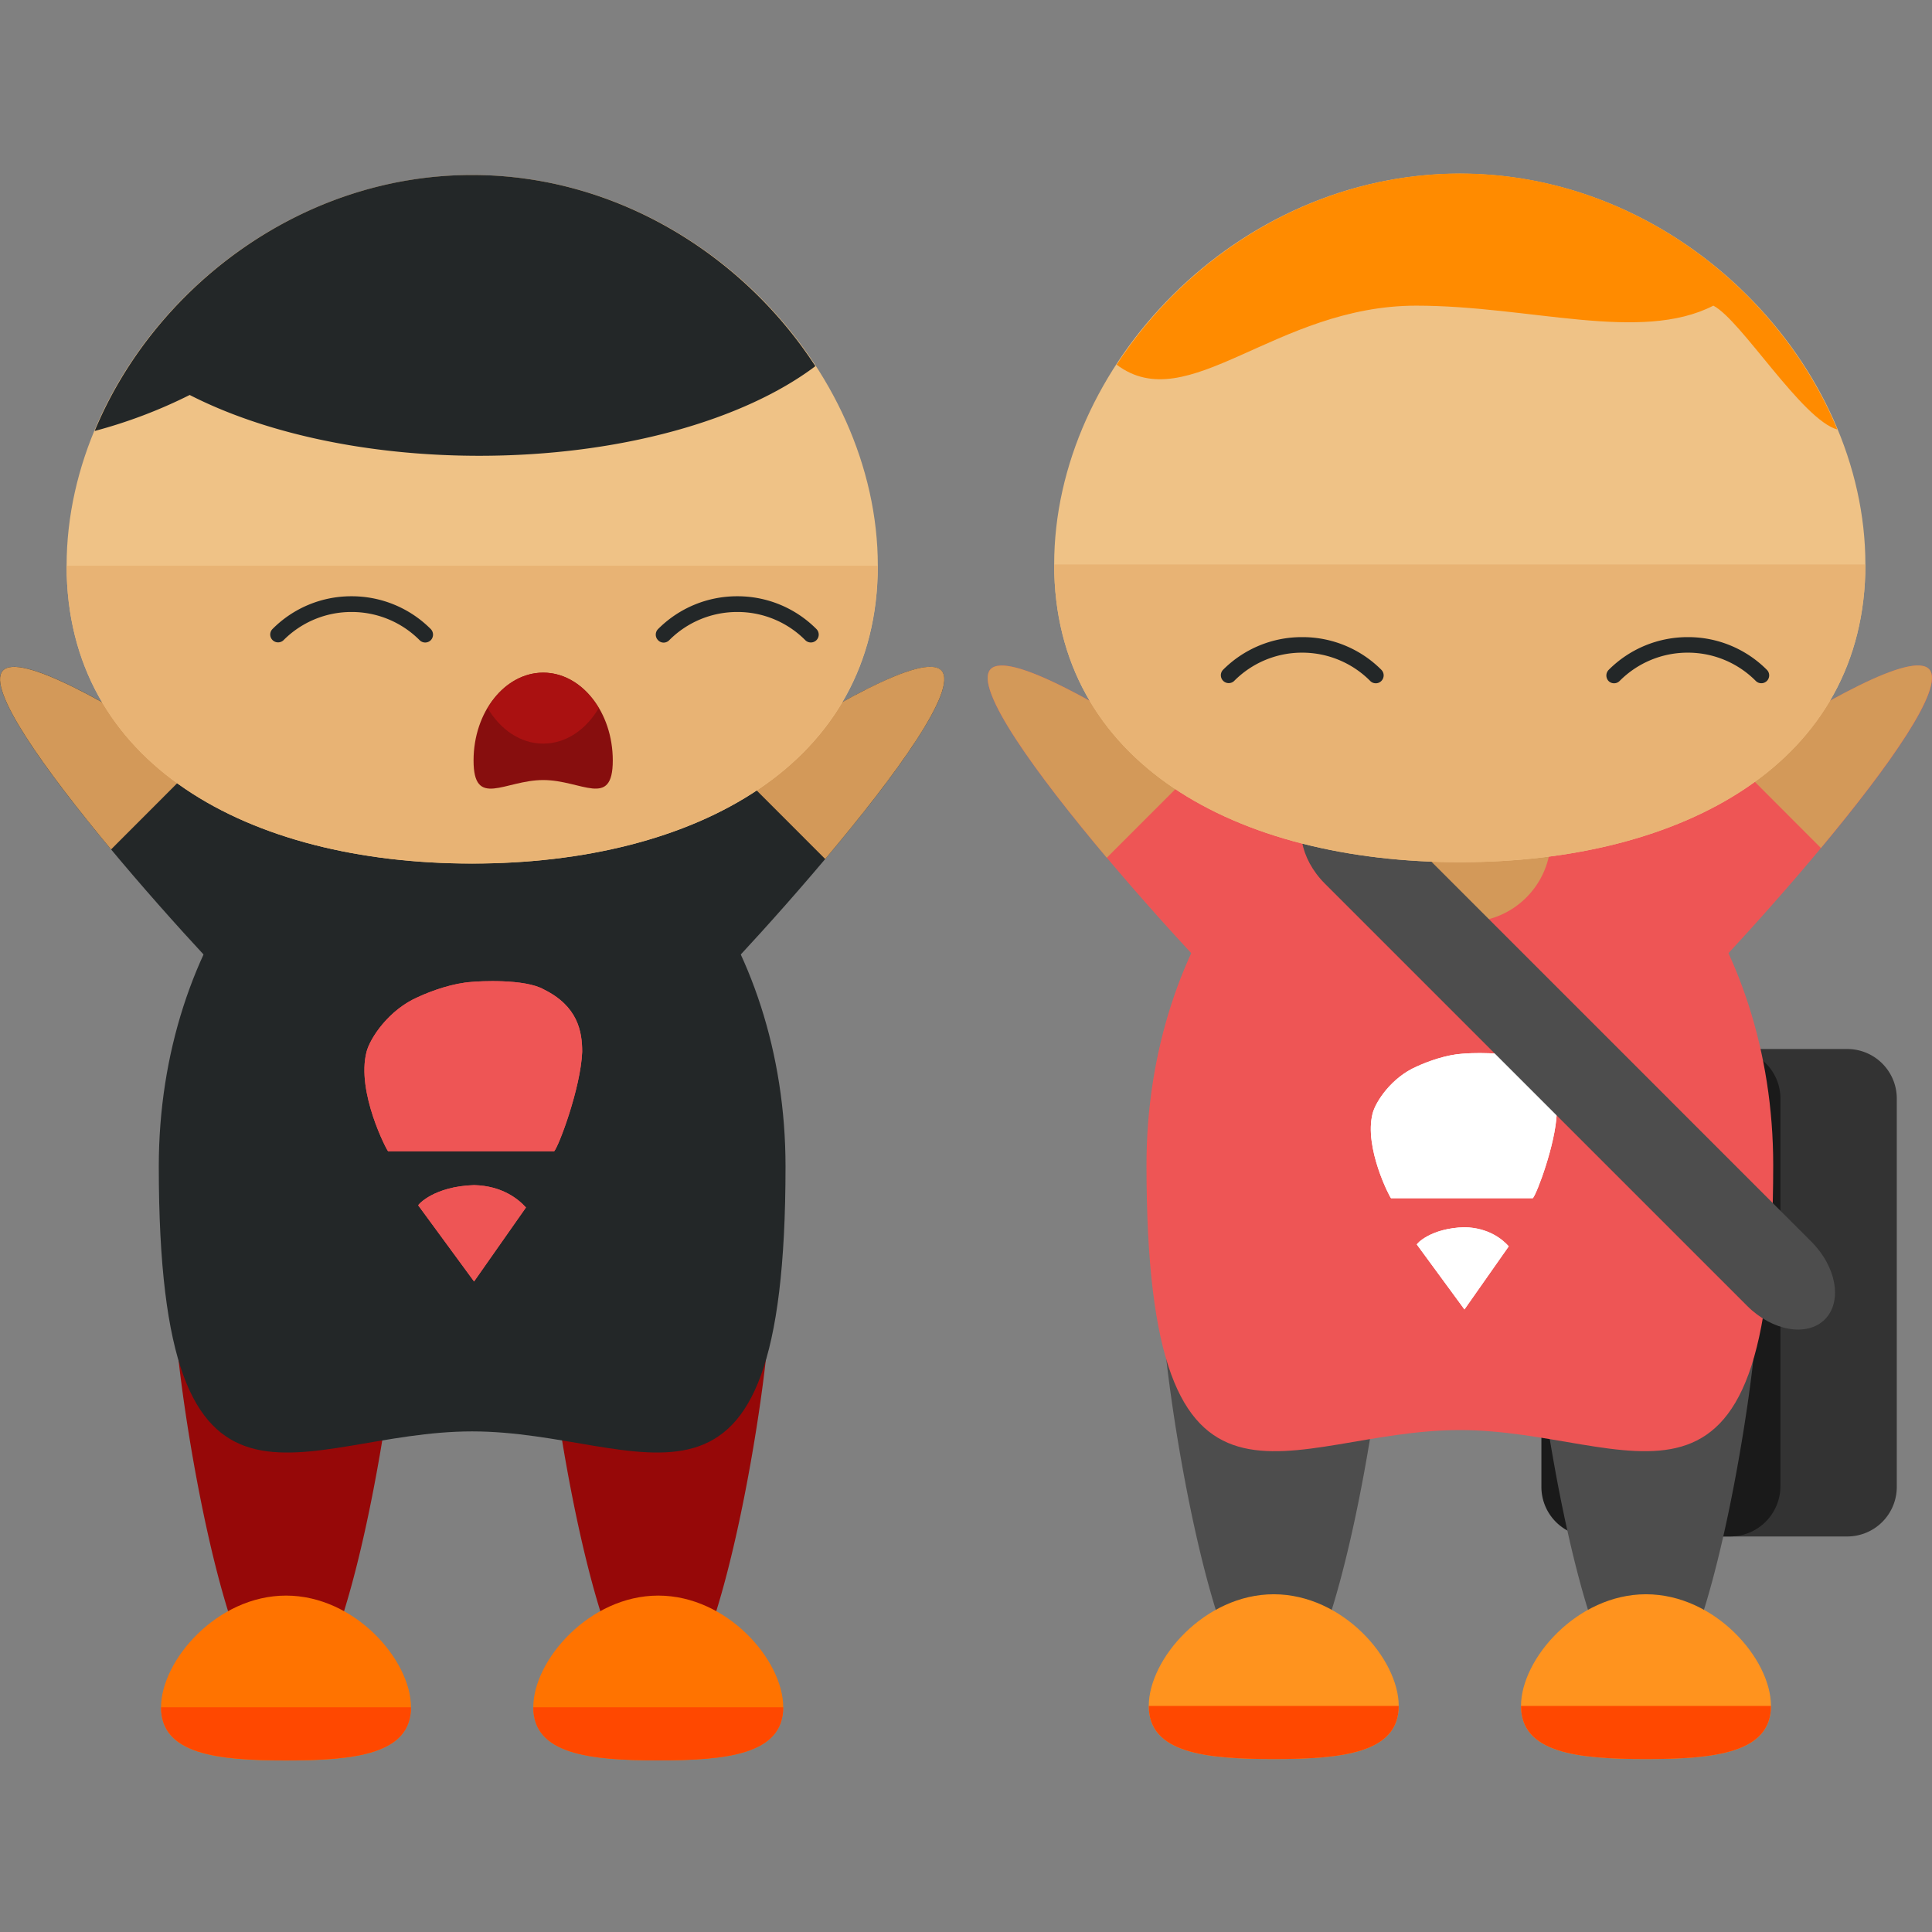 <svg id="Layer_1" data-name="Layer 1" xmlns="http://www.w3.org/2000/svg" viewBox="0 0 800 800"><rect x="0" y="0" width="800" height="800" fill="#808080" stroke="none"/><defs><style>.cls-1{fill:#232728;}.cls-2{fill:#d39959;}.cls-3{fill:#960808;}.cls-4{fill:#ff7300;}.cls-5{fill:#ff4800;}.cls-6{fill:#efc286;}.cls-7{fill:#e8b374;}.cls-8{fill:#870e0e;}.cls-9{fill:#a11;}.cls-10{fill:#e55;}.cls-11{fill:#333;}.cls-12{fill:#1a1a1a;}.cls-13{fill:#4d4d4d;}.cls-14{fill:#ff931e;}.cls-15{fill:#fff;}.cls-16{fill:#ff8b00;}</style></defs><title>Artboard 1</title><path class="cls-1" d="M115.43,427C92.14,406.29-11.91,292.44,1.13,277.73S139.4,353.1,162.69,373.8s31.57,49.42,18.52,64.11S138.69,447.69,115.43,427Z"/><path class="cls-1" d="M275.59,427c23.29-20.7,127.34-134.55,114.3-149.26S251.62,353.1,228.34,373.8s-31.57,49.42-18.52,64.11S252.33,447.69,275.59,427Z"/><path class="cls-2" d="M341.7,355.7c29.29-34.76,55.08-70.2,48.19-78-7.08-7.92-46.89,14.74-85.67,40.5Z"/><path class="cls-2" d="M82.37,315.31C45,290.8,7.95,270.12,1.14,277.73c-6.63,7.47,17,40.52,44.85,74Z"/><path class="cls-3" d="M272.58,497.76a46,46,0,0,1,46,46c0,25.39-20.59,162.35-46,162.35s-46-137-46-162.35A46,46,0,0,1,272.58,497.76Z"/><path class="cls-3" d="M118.45,497.76a46,46,0,0,1,46,46c0,25.39-20.59,162.35-46,162.35s-46-137-46-162.35A46,46,0,0,1,118.45,497.76Z"/><path class="cls-1" d="M195.51,312.66c71.64,0,129.76,76.26,129.76,170.32,0,164.51-58.1,109.73-129.76,109.73S65.75,647.5,65.75,483C65.75,388.93,123.85,312.67,195.51,312.66Z"/><path class="cls-4" d="M272.57,660.7c28.57,0,51.75,26.78,51.75,46.24s-23.18,22-51.75,22-51.75-2.56-51.75-22S244,660.7,272.57,660.7Z"/><path class="cls-5" d="M324.32,706.94c0,19.46-23.18,22-51.75,22s-51.75-2.56-51.75-22Z"/><path class="cls-4" d="M118.43,660.7c28.57,0,51.75,26.78,51.75,46.24S147,729,118.43,729s-51.75-2.56-51.75-22S89.87,660.7,118.43,660.7Z"/><path class="cls-5" d="M170.18,706.94c0,19.46-23.18,22-51.75,22s-51.75-2.56-51.75-22Z"/><path class="cls-6" d="M195.49,72.46c92.74,0,168,79.74,168,161.82s-75.21,123.3-168,123.3S27.58,316.32,27.58,234.27,102.77,72.46,195.49,72.46Z"/><path class="cls-7" d="M363.44,234.27c0,82.05-75.21,123.3-168,123.3S27.58,316.32,27.58,234.27Z"/><path class="cls-1" d="M272.49,265.09a3.26,3.26,0,0,1,0-4.6,46.1,46.1,0,0,1,32.83-13.59h0a46,46,0,0,1,32.78,13.61,3.26,3.26,0,0,1-4.65,4.57,39.5,39.5,0,0,0-28.14-11.67h0a39.63,39.63,0,0,0-28.19,11.68,3.24,3.24,0,0,1-2.31,1A3.15,3.15,0,0,1,272.49,265.09Z"/><path class="cls-1" d="M178.38,265.09a3.32,3.32,0,0,0,0-4.6,46.15,46.15,0,0,0-32.82-13.59h0a45.92,45.92,0,0,0-32.77,13.61,3.25,3.25,0,0,0,4.62,4.57,39.57,39.57,0,0,1,28.16-11.67h0a39.65,39.65,0,0,1,28.19,11.68,3.26,3.26,0,0,0,4.62,0Z"/><path class="cls-8" d="M224.93,323c-15.91,0-28.84,12-28.84-8.09s12.94-36.37,28.84-36.37,28.81,16.3,28.81,36.37S240.84,323,224.93,323Z"/><path class="cls-9" d="M247.93,293.22c-5.26-8.88-13.56-14.7-23-14.7s-17.77,5.85-23,14.71c5.25,8.87,13.57,14.69,23,14.69S242.68,302.11,247.93,293.22Z"/><path class="cls-1" d="M195.49,72.46c-71.17,0-131.85,47-156.3,106a205.23,205.23,0,0,0,39.36-14.91c30.25,15.49,72.72,25.18,119.89,25.18,58.35,0,109.57-14.78,139.19-37.11C307.92,105.87,255.45,72.46,195.49,72.46Z"/><g id="Layer_2" data-name="Layer 2"><g id="logo"><g id="_Group_" data-name=" Group "><path class="cls-10" d="M225.23,409.73c13.91,6.88,15.84,17.19,15.84,25.79-.6,15-9.71,39.18-11.6,41.19H160.71c-.36,0-13.27-24.49-8.93-41.19,1.45-5.61,9.13-17.41,21.4-22.71,5.69-2.62,14.42-5.73,22.27-6.23C198,406.31,217.32,405.17,225.23,409.73Z"/><path class="cls-10" d="M217.79,500,196.3,530.63l-23.12-31.52c0-.39,6.63-7.87,23.12-8.38C208,491,214.75,496.6,217.79,500Z"/><path class="cls-10" d="M225.23,409.73c13.91,6.88,15.84,17.19,15.84,25.79-.6,15-9.71,39.18-11.6,41.19H160.71c-.36,0-13.27-24.49-8.93-41.19,1.45-5.61,9.13-17.41,21.4-22.71,5.69-2.62,14.42-5.73,22.27-6.23C198,406.31,217.32,405.17,225.23,409.73Z"/><path class="cls-10" d="M217.79,500,196.3,530.63l-23.12-31.52c0-.39,6.63-7.87,23.12-8.38C208,491,214.75,496.6,217.79,500Z"/></g></g></g><path class="cls-11" d="M764.9,636.22H707a20.52,20.52,0,0,1-20.52-20.52V454.88A20.52,20.52,0,0,1,707,434.37H764.9a20.52,20.52,0,0,1,20.52,20.52V615.7A20.52,20.52,0,0,1,764.9,636.22Z"/><path class="cls-12" d="M737.23,615.38a20.84,20.84,0,0,1-20.84,20.84H658.78a20.52,20.52,0,0,1-20.52-20.52V454.88a20.52,20.52,0,0,1,20.52-20.52h57.94a20.52,20.52,0,0,1,20.52,20.52v160.5Z"/><path class="cls-10" d="M618.8,437.36C605.74,422.67,614,394,637.31,373.25s148.48-110.71,161.56-96.06-91,128.56-114.3,149.26S631.86,452,618.8,437.36Z"/><path class="cls-10" d="M590.18,437.36c13.06-14.69,4.77-43.38-18.52-64.11S423.18,262.53,410.1,277.18s91,128.56,114.3,149.26S577.12,452,590.18,437.36Z"/><path class="cls-13" d="M573.44,543.21c0,25.4-20.6,162.35-46,162.35s-46-137-46-162.35a46,46,0,1,1,92,0Z"/><path class="cls-13" d="M727.56,543.21c0,25.4-20.6,162.35-46,162.35s-46-137-46-162.35a46,46,0,1,1,92,0Z"/><path class="cls-10" d="M734.25,482.43c0,164.51-58.08,109.73-129.76,109.73S474.73,646.95,474.73,482.43c0-94.06,58.12-170.31,129.76-170.31S734.25,388.38,734.25,482.43Z"/><path class="cls-14" d="M579.18,706.39c0,19.45-23.18,22-51.75,22s-51.75-2.55-51.75-22,23.18-46.24,51.75-46.24S579.18,686.93,579.18,706.39Z"/><path class="cls-5" d="M579.18,706.39c0,19.45-23.18,22-51.75,22s-51.75-2.55-51.75-22"/><path class="cls-14" d="M733.32,706.39c0,19.45-23.18,22-51.75,22s-51.75-2.55-51.75-22,23.18-46.24,51.75-46.24S733.32,686.93,733.32,706.39Z"/><path class="cls-5" d="M733.32,706.39c0,19.45-23.18,22-51.75,22s-51.75-2.55-51.75-22"/><g id="Layer_2-2" data-name="Layer 2"><g id="logo-2" data-name="logo"><g id="_Group_2" data-name=" Group "><path class="cls-15" d="M631.09,439c11.87,5.87,13.52,14.67,13.52,22-.51,12.82-8.29,33.44-9.9,35.15H576c-.31,0-11.32-20.9-7.62-35.15,1.24-4.78,7.79-14.86,18.26-19.38,4.86-2.23,12.31-4.89,19-5.31C607.81,436.1,624.34,435.13,631.09,439Z"/><path class="cls-15" d="M624.74,516.08,606.4,542.21l-19.73-26.9c0-.33,5.66-6.72,19.73-7.15C616.39,508.38,622.15,513.17,624.74,516.08Z"/><path class="cls-15" d="M631.09,439c11.87,5.87,13.52,14.67,13.52,22-.51,12.82-8.29,33.44-9.9,35.15H576c-.31,0-11.32-20.9-7.62-35.15,1.24-4.78,7.79-14.86,18.26-19.38,4.86-2.23,12.31-4.89,19-5.31C607.81,436.1,624.34,435.13,631.09,439Z"/><path class="cls-15" d="M624.74,516.08,606.4,542.21l-19.73-26.9c0-.33,5.66-6.72,19.73-7.15C616.39,508.38,622.15,513.17,624.74,516.08Z"/></g></g></g><path class="cls-2" d="M495.78,317.68c-38.79-25.76-78.6-48.42-85.67-40.5-6.89,7.77,18.9,43.21,48.19,78Z"/><path class="cls-2" d="M754,351.14c27.87-33.44,51.47-66.49,44.85-74-6.81-7.61-43.9,13.07-81.23,37.57Z"/><circle class="cls-2" cx="607.54" cy="347.15" r="34.62"/><path class="cls-13" d="M750.08,514.18c10.4,10.41,12.88,24.8,5.55,32.16h0c-7.33,7.33-21.74,4.83-32.14-5.57L548.61,365.9c-10.42-10.44-12.9-24.82-5.55-32.16h0c7.32-7.36,21.72-4.87,32.14,5.55Z"/><path class="cls-6" d="M772.42,233.72c0,82.05-75.19,123.3-167.91,123.3s-168-41.25-168-123.3,75.21-161.82,168-161.82S772.42,151.65,772.42,233.72Z"/><path class="cls-7" d="M772.42,233.72c0,82.05-75.19,123.3-167.91,123.3s-168-41.25-168-123.3"/><path class="cls-1" d="M569.65,282.93a3.19,3.19,0,0,1-2.31-1,39.66,39.66,0,0,0-28.2-11.68h0A39.52,39.52,0,0,0,511,282a3.26,3.26,0,0,1-4.64-4.57,46,46,0,0,1,32.77-13.61h0A46.08,46.08,0,0,1,572,277.36a3.28,3.28,0,0,1,0,4.6A3.13,3.13,0,0,1,569.65,282.93Z"/><path class="cls-1" d="M668.4,282.93a3.17,3.17,0,0,0,2.29-1,39.66,39.66,0,0,1,28.2-11.68h0A39.57,39.57,0,0,1,727.07,282a3.25,3.25,0,0,0,4.62-4.57,45.94,45.94,0,0,0-32.77-13.61h0a46.15,46.15,0,0,0-32.83,13.59,3.32,3.32,0,0,0,0,4.6A3.2,3.2,0,0,0,668.4,282.93Z"/><path class="cls-16" d="M462.37,151c29.61,22.33,65.66-24.43,124-24.43,47.18,0,92.86,15.49,123.09,0,11.48,5.89,36.73,47.28,51.34,51.28-24.45-59-85.14-106-156.31-106C544.55,71.91,492.08,105.31,462.37,151Z"/></svg>